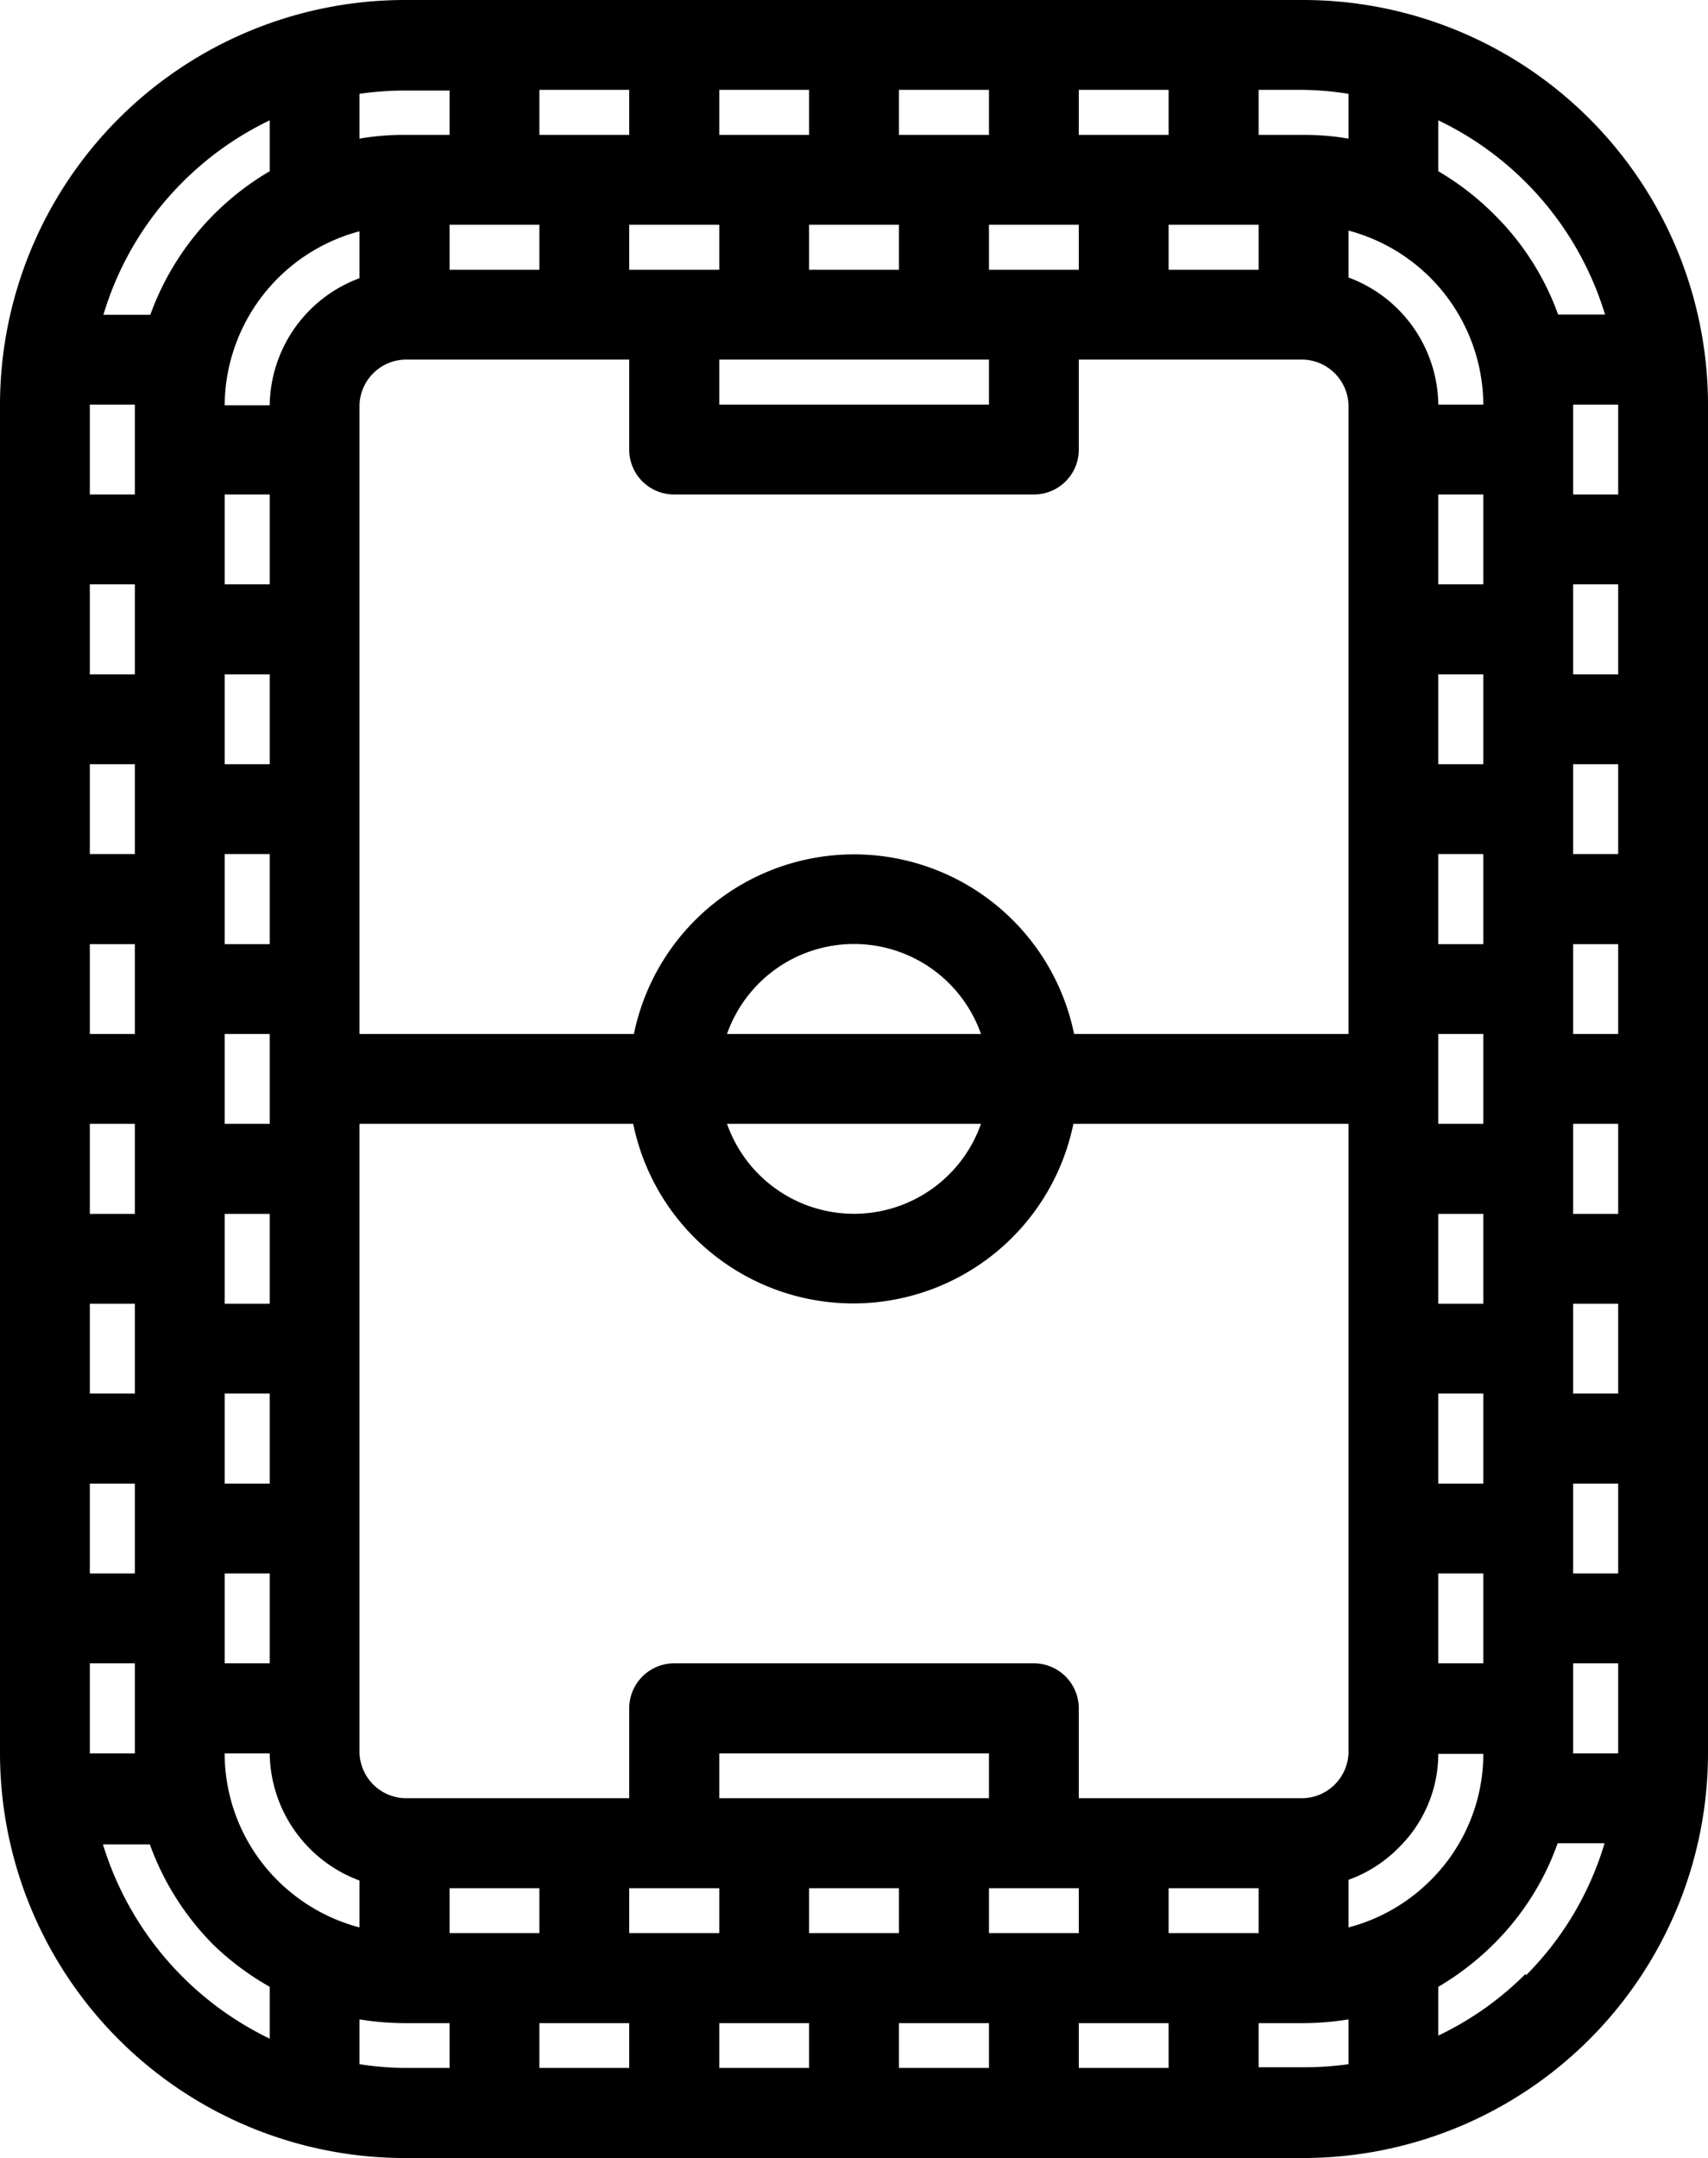 <svg xmlns="http://www.w3.org/2000/svg" viewBox="0 0 72.83 92"><title>TPJNG1</title><g id="Calque_2" data-name="Calque 2"><g id="icons"><path d="M55.58,0H17.25A17.27,17.27,0,0,0,0,17.25v57.5A17.27,17.27,0,0,0,17.25,92H55.58A17.27,17.27,0,0,0,72.83,74.75V17.25A17.27,17.27,0,0,0,55.58,0Zm5.75,5.13a13.54,13.54,0,0,1,7.11,8.28h-2A11.48,11.48,0,0,0,63.7,9.13,11.83,11.83,0,0,0,61.33,7.3V5.13Zm1.92,12.12H61.33a5.86,5.86,0,0,0-3.83-5.42v-2a7.73,7.73,0,0,1,5.75,7.42Zm-1.92,46V59.41h1.92v3.84Zm1.92,3.83v3.83H61.33V67.08Zm-1.92-11.5V51.75h1.92v3.83Zm0-7.67V44.08h1.92v3.83Zm0-7.66V36.41h1.92v3.84Zm0-7.67V28.75h1.92v3.83Zm0-7.67V21.08h1.92v3.83Zm-17.25,46H28.75a1.92,1.92,0,0,0-1.92,1.92v3.83H17.25a2,2,0,0,1-1.92-1.91V47.91H27a9.58,9.58,0,0,0,18.77,0H57.5V74.75a2,2,0,0,1-1.92,1.91H46V72.83A1.92,1.92,0,0,0,44.08,70.91Zm-1.91,3.84v1.91H30.67V74.75Zm-.34-26.84a5.74,5.74,0,0,1-10.83,0ZM31,44.08a5.74,5.74,0,0,1,10.83,0Zm14.8,0a9.58,9.58,0,0,0-18.77,0H15.33V17.25a2,2,0,0,1,1.92-1.92h9.58v3.83a1.91,1.91,0,0,0,1.92,1.92H44.08A1.91,1.91,0,0,0,46,19.16V15.33h9.58a2,2,0,0,1,1.92,1.92V44.08ZM19.17,11.5V9.58H23V11.5Zm11.5,5.75V15.33h11.5v1.92Zm23-13.42h1.91A13.56,13.56,0,0,1,57.5,4V5.91a11.14,11.14,0,0,0-1.92-.16H53.67Zm0,7.67H49.83V9.58h3.84ZM46,3.83h3.83V5.75H46Zm0,7.67H42.17V9.58H46ZM38.33,3.83h3.84V5.75H38.33Zm0,7.67H34.5V9.58h3.83ZM30.67,3.83H34.5V5.75H30.67V3.83Zm0,7.67H26.83V9.58h3.84ZM23,3.83h3.83V5.75H23ZM15.33,4a13.56,13.56,0,0,1,1.92-.14h1.92V5.75H17.25a11.14,11.14,0,0,0-1.92.16Zm0,5.86v2a5.86,5.86,0,0,0-3.83,5.42H9.58a7.73,7.73,0,0,1,5.75-7.42ZM9.58,63.25V59.41H11.5v3.84Zm1.92,3.83v3.83H9.58V67.08ZM9.58,55.58V51.75H11.5v3.83Zm0-7.67V44.08H11.5v3.83Zm0-7.66V36.41H11.5v3.84Zm0-7.67V28.75H11.5v3.83Zm0-7.67V21.08H11.5v3.83ZM7.78,7.77A13.5,13.5,0,0,1,11.5,5.13V7.3A11.83,11.83,0,0,0,9.13,9.13a11.69,11.69,0,0,0-2.72,4.29h-2A13.39,13.39,0,0,1,7.78,7.77ZM3.83,17.25H5.75v3.83H3.83Zm0,7.66H5.75v3.84H3.83Zm0,7.67H5.75v3.83H3.83Zm0,7.67H5.75v3.83H3.83Zm0,7.66H5.75v3.84H3.83Zm0,7.67H5.75v3.83H3.83Zm0,7.67H5.75v3.83H3.83Zm0,7.66H5.75v3.84H3.83Zm7.67,16a13.61,13.61,0,0,1-7.11-8.28h2a11.69,11.69,0,0,0,2.72,4.29A11.83,11.83,0,0,0,11.5,84.7ZM9.58,74.75H11.5a5.86,5.86,0,0,0,3.83,5.42v2a7.75,7.75,0,0,1-3.49-2A7.65,7.65,0,0,1,9.58,74.75Zm9.59,13.41H17.25A13.56,13.56,0,0,1,15.33,88V86.09a12.23,12.23,0,0,0,1.92.16h1.92Zm0-7.66H23v1.91H19.17Zm7.66,7.66H23V86.25h3.83Zm0-7.66h3.84v1.91H26.83Zm7.67,7.66H30.67V86.25H34.5Zm0-7.66h3.83v1.91H34.5V80.5Zm7.67,7.66H38.33V86.25h3.84Zm0-7.66H46v1.91H42.17Zm7.66,7.66H46V86.25h3.83Zm0-7.66h3.84v1.91H49.83ZM57.5,88a13.56,13.56,0,0,1-1.92.13H53.67V86.25h1.91a12.23,12.23,0,0,0,1.92-.16Zm0-5.86v-2a5.72,5.72,0,0,0,2.14-1.37,5.62,5.62,0,0,0,1.69-4h1.92A7.61,7.61,0,0,1,61,80.16,7.7,7.7,0,0,1,57.5,82.17Zm7.56,2a13.34,13.34,0,0,1-3.73,2.64V84.7a11.83,11.83,0,0,0,2.37-1.83,11.43,11.43,0,0,0,2.72-4.29h2A13.38,13.38,0,0,1,65.06,84.22ZM69,74.75H67.08V70.91H69Zm0-7.67H67.08V63.25H69Zm0-7.67H67.08V55.58H69Zm0-7.66H67.08V47.91H69Zm0-7.67H67.08V40.25H69Zm0-7.67H67.08V32.58H69Zm0-7.66H67.08V24.91H69Zm0-7.67H67.08V17.25H69Z"/></g></g></svg>